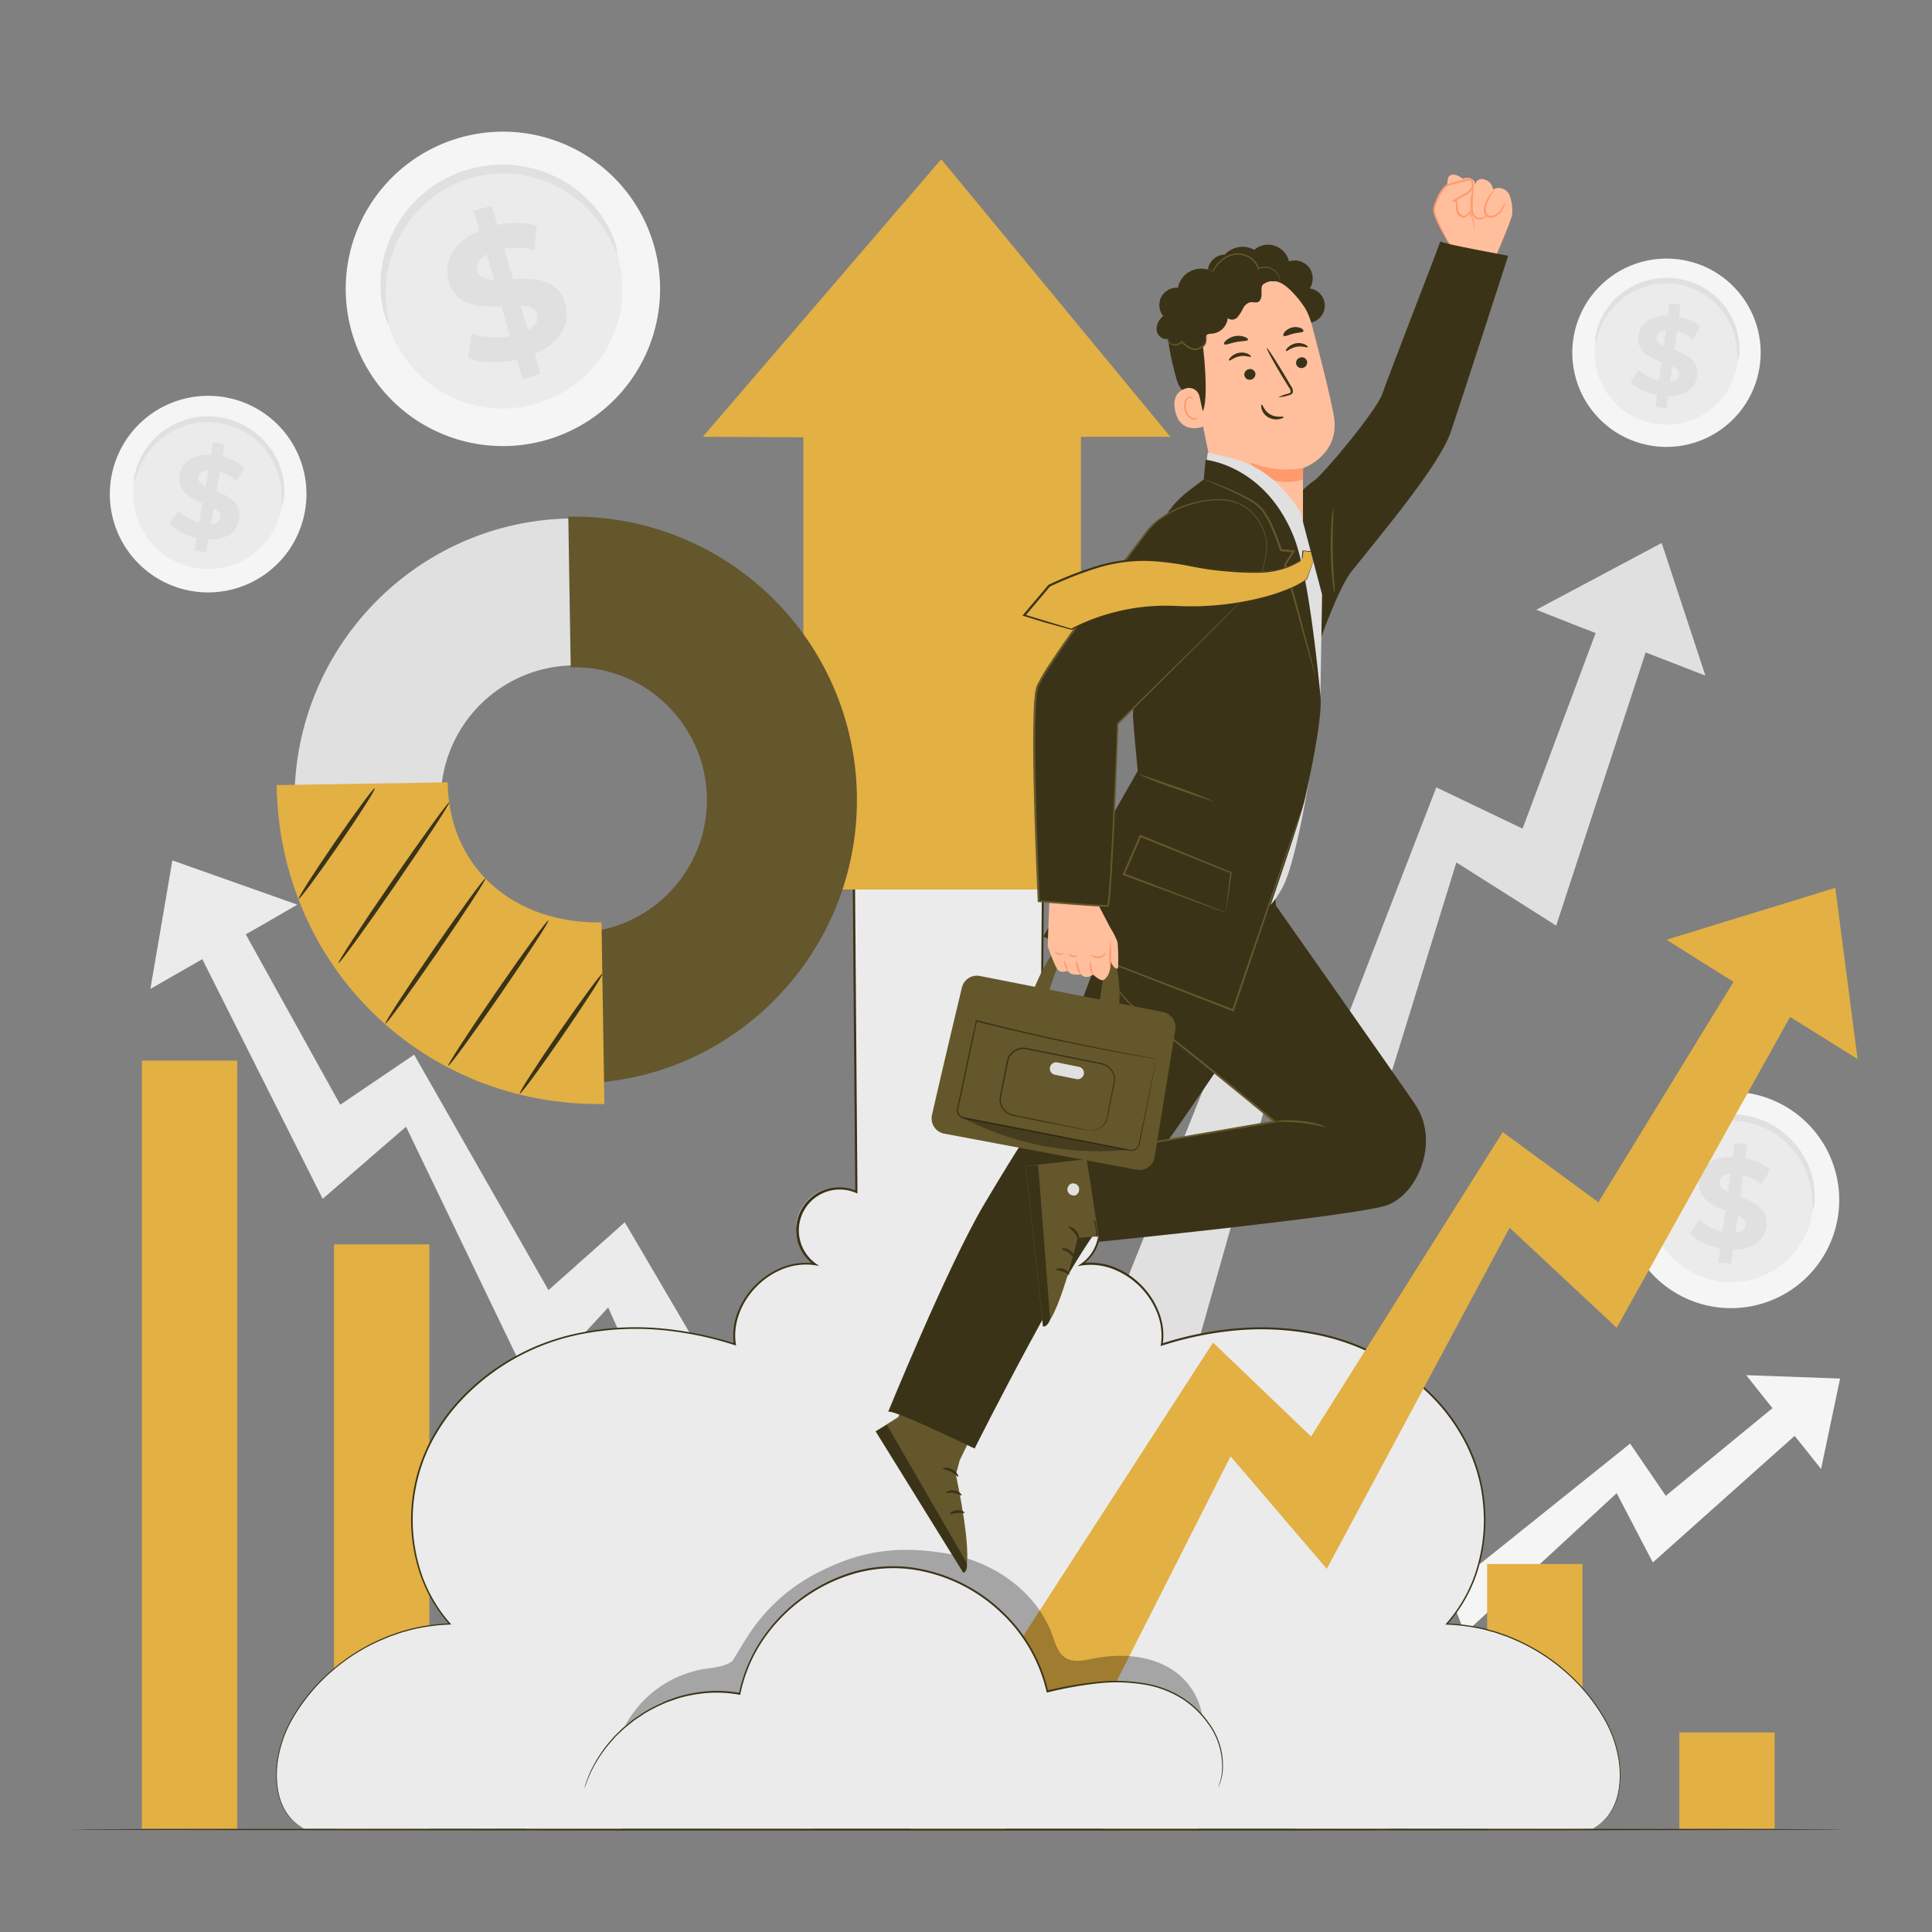 <svg xmlns="http://www.w3.org/2000/svg" viewBox="0 0 500 500">
    <rect x="0" y="0" width="500" height="500" fill="#808080" stroke="none"/>
    <g id="freepik--background-complete--inject-220">
        <polygon points="44.61 222.67 76.94 234.12 68.79 238.85 46.19 251.76 38.92 255.93 44.61 222.67"
                 style="fill:#ebebeb"></polygon>
        <polygon
                points="185.39 400.15 205.53 391.02 161.69 316.32 141.94 333.89 107.18 272.95 88.06 285.9 56.95 229.81 45.53 234.64 83.51 310.26 105.08 291.59 137.82 359.6 157.39 338.38 185.39 400.15"
                style="fill:#ebebeb"></polygon>
        <path d="M475.69,314.62a28,28,0,1,1-23.52-31.76A28,28,0,0,1,475.69,314.62Z" style="fill:#f5f5f5"></path>
        <path d="M469.1,313.63a21.32,21.32,0,1,1-17.92-24.2A21.29,21.29,0,0,1,469.1,313.63Z"
              style="fill:#ebebeb"></path>
        <path d="M469.2,313a12.68,12.68,0,0,1-.18-2.62,22.9,22.9,0,0,0-1.46-6.83,21.72,21.72,0,0,0-2.22-4.25,21.14,21.14,0,0,0-3.62-4.1,18.62,18.62,0,0,0-2.37-1.79,19.47,19.47,0,0,0-2.7-1.49,20.55,20.55,0,0,0-3-1.1,22.65,22.65,0,0,0-3.22-.64,21.45,21.45,0,0,0-3.29-.13,21.94,21.94,0,0,0-3.18.37,19.11,19.11,0,0,0-3,.82,19.58,19.58,0,0,0-2.72,1.18,21.43,21.43,0,0,0-4.48,3.15,22.29,22.29,0,0,0-3.15,3.61,23,23,0,0,0-3,6.3,12.57,12.57,0,0,1-.78,2.51,6.4,6.4,0,0,1,.16-2.66,19.83,19.83,0,0,1,2.67-6.78,21.82,21.82,0,0,1,3.18-4,21.36,21.36,0,0,1,4.7-3.49,20.59,20.59,0,0,1,2.89-1.33,21.89,21.89,0,0,1,3.2-.92,21.31,21.31,0,0,1,3.42-.42,22,22,0,0,1,7,.83,22.49,22.49,0,0,1,3.22,1.21,21.51,21.51,0,0,1,2.9,1.64,21.27,21.27,0,0,1,2.5,2,21.45,21.45,0,0,1,5.93,9.08,20,20,0,0,1,1,7.22A6.41,6.41,0,0,1,469.2,313Z"
              style="fill:#e0e0e0"></path>
        <path d="M448.51,323.4l-.49,3.68-3.29-.45.49-3.58a15.74,15.74,0,0,1-7.83-3.74l2.35-3.76a13.36,13.36,0,0,0,6.06,3.19l.74-5.48c-3.53-1.38-7.43-3.15-6.8-7.85.47-3.48,3.41-6.13,8.68-6l.49-3.65,3.29.45-.48,3.58a14.93,14.93,0,0,1,6.39,2.91l-2.19,3.82a13.54,13.54,0,0,0-4.79-2.39l-.76,5.58c3.53,1.35,7.38,3.11,6.75,7.74C456.66,320.85,453.76,323.47,448.51,323.4Zm-1.31-15,.63-4.67c-1.8.16-2.62,1-2.76,2.1S445.81,307.77,447.2,308.43Zm4.58,8.68c.15-1.15-.72-1.9-2.06-2.59l-.62,4.54C450.79,318.92,451.63,318.16,451.78,317.11Z"
              style="fill:#e0e0e0"></path>
        <path d="M455.39,94.86A24.37,24.37,0,1,1,434.9,67.19,24.34,24.34,0,0,1,455.39,94.86Z"
              style="fill:#f5f5f5"></path>
        <path d="M449.66,94A18.58,18.58,0,1,1,434,72.92,18.55,18.55,0,0,1,449.66,94Z" style="fill:#ebebeb"></path>
        <path d="M449.74,93.42a11.26,11.26,0,0,1-.16-2.28,19.61,19.61,0,0,0-1.27-6,18.8,18.8,0,0,0-1.93-3.7,19,19,0,0,0-3.16-3.58,16.3,16.3,0,0,0-2.06-1.55,16.65,16.65,0,0,0-2.35-1.3,18.41,18.41,0,0,0-2.61-1,20,20,0,0,0-2.81-.56,21.38,21.38,0,0,0-2.87-.11,17.79,17.79,0,0,0-2.76.33,15.8,15.8,0,0,0-2.6.71,16.66,16.66,0,0,0-2.36,1,18.32,18.32,0,0,0-3.9,2.74,19,19,0,0,0-2.74,3.15,19.47,19.47,0,0,0-2.63,5.49,11.24,11.24,0,0,1-.68,2.18,5.6,5.6,0,0,1,.14-2.32,17.43,17.43,0,0,1,2.32-5.9,18.88,18.88,0,0,1,2.77-3.45,18.51,18.51,0,0,1,4.1-3,17,17,0,0,1,2.52-1.16,17.83,17.83,0,0,1,2.78-.8,19.42,19.42,0,0,1,3-.37,21.39,21.39,0,0,1,3.09.11,20.08,20.08,0,0,1,3,.62,19,19,0,0,1,2.82,1,17.55,17.55,0,0,1,2.51,1.43,17.8,17.8,0,0,1,2.19,1.71,19,19,0,0,1,3.27,3.91,18.75,18.75,0,0,1,1.89,4,17.4,17.4,0,0,1,.88,6.28A5.59,5.59,0,0,1,449.74,93.42Z"
              style="fill:#e0e0e0"></path>
        <path d="M431.72,102.5l-.43,3.21-2.86-.39.42-3.12A13.7,13.7,0,0,1,422,99l2.05-3.28a11.69,11.69,0,0,0,5.28,2.78l.64-4.78c-3.07-1.2-6.47-2.74-5.92-6.83.41-3,3-5.34,7.56-5.24l.43-3.18,2.86.39-.42,3.12a12.93,12.93,0,0,1,5.57,2.53l-1.9,3.33A11.89,11.89,0,0,0,434,85.7l-.66,4.87c3.08,1.17,6.42,2.71,5.88,6.74C438.81,100.29,436.29,102.57,431.72,102.5Zm-1.15-13,.55-4.07c-1.56.14-2.27.89-2.4,1.83S429.37,88.9,430.57,89.47Zm4,7.56c.14-1-.62-1.66-1.79-2.25l-.54,4C433.71,98.61,434.44,98,434.56,97Z"
              style="fill:#e0e0e0"></path>
        <path d="M169.38,64a40.68,40.68,0,1,1-49.9-28.49A40.63,40.63,0,0,1,169.38,64Z" style="fill:#f5f5f5"></path>
        <path d="M160,66.51A31,31,0,1,1,122,44.8,31,31,0,0,1,160,66.51Z" style="fill:#ebebeb"></path>
        <path d="M159.78,65.57c-.18.06-.66-1.22-1.77-3.38A32.91,32.91,0,0,0,152.07,54a30.82,30.82,0,0,0-12.67-7.7,28.13,28.13,0,0,0-4.19-1,28.57,28.57,0,0,0-4.47-.4,30.44,30.44,0,0,0-4.64.29,32.31,32.31,0,0,0-4.67,1A33.17,33.17,0,0,0,117,48a30.53,30.53,0,0,0-4,2.35,29.39,29.39,0,0,0-3.48,2.83,29.79,29.79,0,0,0-2.92,3.17,31,31,0,0,0-4.12,6.82,31.36,31.36,0,0,0-2.07,6.65,32.88,32.88,0,0,0-.32,10.15c.29,2.41.61,3.74.43,3.79s-.75-1.2-1.34-3.63a28.56,28.56,0,0,1-.43-10.58,31.17,31.17,0,0,1,1.91-7.14,31.56,31.56,0,0,1,4.22-7.4,29.15,29.15,0,0,1,3.07-3.46,29.51,29.51,0,0,1,3.71-3.09,30.85,30.85,0,0,1,4.31-2.57,31.55,31.55,0,0,1,9.84-3,31.38,31.38,0,0,1,5-.28,29.26,29.26,0,0,1,4.81.49,30.6,30.6,0,0,1,4.48,1.14A31.41,31.41,0,0,1,147.71,48a31,31,0,0,1,5.58,4.85,28.81,28.81,0,0,1,5.57,9C159.73,64.16,159.91,65.53,159.78,65.57Z"
              style="fill:#e0e0e0"></path>
        <path d="M138.36,91.57l1.49,5.19-4.63,1.33-1.45-5c-4.67,1-9.48.87-12.61-.39l.93-6.39A19.5,19.5,0,0,0,132,87l-2.22-7.74c-5.5.23-11.74.16-13.65-6.46-1.41-4.92.95-10.16,8-13.1l-1.48-5.14,4.63-1.33,1.45,5a21.81,21.81,0,0,1,10.22.12l-.67,6.37a19.82,19.82,0,0,0-7.79-.38l2.27,7.88c5.49-.27,11.63-.18,13.51,6.35C147.71,83.41,145.38,88.6,138.36,91.57ZM127.84,72.42,126,65.84c-2.3,1.26-2.88,2.88-2.44,4.41S125.62,72.35,127.84,72.42ZM139,81.29c-.46-1.62-2.06-2.11-4.25-2.24l1.83,6.4C138.78,84.27,139.45,82.78,139,81.29Z"
              style="fill:#e0e0e0"></path>
        <path d="M78.87,132.56A25.44,25.44,0,1,1,58.6,102.88,25.41,25.41,0,0,1,78.87,132.56Z"
              style="fill:#f5f5f5"></path>
        <path d="M72.93,131.43a19.39,19.39,0,1,1-15.45-22.62A19.37,19.37,0,0,1,72.93,131.43Z"
              style="fill:#ebebeb"></path>
        <path d="M73,130.83a11.07,11.07,0,0,1-.07-2.38,20.48,20.48,0,0,0-1.1-6.26,19.12,19.12,0,0,0-5-7.79,16.72,16.72,0,0,0-2.09-1.71,17.94,17.94,0,0,0-2.4-1.44,18.76,18.76,0,0,0-2.69-1.11,21.29,21.29,0,0,0-2.91-.7,21.62,21.62,0,0,0-3-.23,19.65,19.65,0,0,0-2.89.23,18.54,18.54,0,0,0-2.74.64,18.29,18.29,0,0,0-2.5,1,19.33,19.33,0,0,0-7.17,5.88,20.32,20.32,0,0,0-2.95,5.62,12.16,12.16,0,0,1-.8,2.25A5.5,5.5,0,0,1,35,122.4a18,18,0,0,1,2.65-6.06,19.53,19.53,0,0,1,3-3.5,19.84,19.84,0,0,1,4.39-3,18.18,18.18,0,0,1,2.68-1.11,18.72,18.72,0,0,1,2.93-.72,19,19,0,0,1,3.13-.27A22,22,0,0,1,57,108a21.47,21.47,0,0,1,3.14.76A20,20,0,0,1,63,110a19.46,19.46,0,0,1,2.57,1.59,20.18,20.18,0,0,1,2.21,1.87,19.41,19.41,0,0,1,5.07,8.47,17.87,17.87,0,0,1,.66,6.59A5.87,5.87,0,0,1,73,130.83Z"
              style="fill:#e0e0e0"></path>
        <path d="M53.88,139.59l-.58,3.33-3-.52.56-3.24a14.21,14.21,0,0,1-7-3.67l2.27-3.33a12.23,12.23,0,0,0,5.39,3.11l.87-5c-3.16-1.38-6.65-3.12-5.91-7.37.55-3.15,3.31-5.45,8.1-5.17l.57-3.29,3,.51-.56,3.24a13.63,13.63,0,0,1,5.71,2.87l-2.12,3.39a12.5,12.5,0,0,0-4.28-2.34l-.88,5c3.16,1.35,6.6,3.08,5.86,7.27C61.37,137.56,58.64,139.84,53.88,139.59Zm-.68-13.65.74-4.22c-1.64.09-2.41.84-2.59,1.82S52,125.3,53.2,125.94ZM57.06,134c.18-1-.58-1.75-1.78-2.42l-.72,4.1C56.11,135.6,56.89,134.94,57.06,134Z"
              style="fill:#e0e0e0"></path>
        <polygon points="476.21 356.77 451.92 355.89 456.07 361.13 467.59 375.52 471.29 380.17 476.21 356.77"
                 style="fill:#f5f5f5"></polygon>
        <polygon
                points="337.18 437.03 326.29 425.77 374.65 387.97 383.09 404.69 421.87 373.6 431.1 387.11 466.22 358.26 472.49 364.42 427.75 404.36 418.4 386.43 379.09 422.71 371.73 403.63 337.18 437.03"
                style="fill:#f5f5f5"></polygon>
        <polygon points="430.04 140.52 397.59 157.8 406.99 161.52 432.99 171.6 441.36 174.86 430.04 140.52"
                 style="fill:#e0e0e0"></polygon>
        <polygon
                points="309.07 351.02 286.27 344.56 320.85 258.41 344.58 273.88 371.72 203.77 394.04 214.45 418.09 150.06 430.97 153.35 402.74 239.55 376.91 223.19 353.03 300.48 328.91 281.1 309.07 351.02"
                style="fill:#e0e0e0"></polygon>
    </g>
    <g id="freepik--Floor--inject-220">
        <path d="M477.42,473.48c0,.15-102.79.27-229.57.27s-229.6-.12-229.6-.27,102.77-.26,229.6-.26S477.42,473.34,477.42,473.48Z"
              style="fill:#3b3317"></path>
    </g>
    <g id="freepik--chart-2--inject-220">
        <rect x="285.4" y="432.87" width="24.67" height="40.37" transform="translate(595.47 906.12) rotate(180)"
              style="fill:#E2B043"></rect>
        <rect x="384.88" y="404.75" width="24.67" height="68.49" transform="translate(794.42 878) rotate(180)"
              style="fill:#E2B043"></rect>
        <rect x="434.61" y="448.36" width="24.67" height="24.88" transform="translate(893.89 921.6) rotate(180)"
              style="fill:#E2B043"></rect>
        <rect x="335.14" y="413.69" width="24.67" height="59.55" transform="translate(694.94 886.93) rotate(180)"
              style="fill:#E2B043"></rect>
        <rect x="235.67" y="399.04" width="24.67" height="74.2" transform="translate(496 872.29) rotate(180)"
              style="fill:#E2B043"></rect>
        <rect x="185.93" y="377.8" width="24.67" height="95.45" transform="translate(396.53 851.04) rotate(180)"
              style="fill:#E2B043"></rect>
        <rect x="136.19" y="354.13" width="24.67" height="119.11" transform="translate(297.06 827.38) rotate(180)"
              style="fill:#E2B043"></rect>
        <rect x="86.46" y="322.04" width="24.67" height="151.2" transform="translate(197.58 795.28) rotate(180)"
              style="fill:#E2B043"></rect>
        <rect x="36.72" y="274.49" width="24.67" height="198.76" transform="translate(98.11 747.73) rotate(180)"
              style="fill:#E2B043"></rect>
    </g>
    <g id="freepik--Arrows--inject-220">
        <path d="M416.15,446.49a49.17,49.17,0,0,0-41.71-26.2c10.45-11.57,12.51-29.47,6.48-43.85s-19.3-25.11-34.2-29.73-31.19-3.54-46,1.24c1.73-11.24-9.52-22.47-20.76-20.72a10.82,10.82,0,0,0-10.63-18.76L270,226H221l.66,82.43A10.82,10.82,0,0,0,211,327.23c-11.24-1.75-22.49,9.48-20.77,20.72-14.84-4.78-31.14-5.87-46-1.24S116,362.05,110,376.44s-4,32.28,6.49,43.85a49.19,49.19,0,0,0-41.72,26.2c-4.56,8.92-5,22.09,3.88,26.75H412.27C421.14,468.58,420.72,455.41,416.15,446.49Z"
              style="fill:#ebebeb"></path>
        <path d="M78.62,473.24l-1.19-.71a12.64,12.64,0,0,1-3-2.82,15.2,15.2,0,0,1-2.59-6.15,24.38,24.38,0,0,1,.11-9.19,31,31,0,0,1,4.26-10.78,47.17,47.17,0,0,1,8.91-10.7,49.78,49.78,0,0,1,13.54-8.73l2-.85,2.08-.73a22,22,0,0,1,2.14-.65c.73-.2,1.45-.43,2.2-.59a51.18,51.18,0,0,1,9.33-1.21l-.12.26a38.41,38.41,0,0,1-7.27-12.15,44.06,44.06,0,0,1,4.2-38.53,46,46,0,0,1,5.26-7,58.12,58.12,0,0,1,31.9-17.84,72.72,72.72,0,0,1,19.73-1.16,88.88,88.88,0,0,1,20.12,4l-.3.26a16.5,16.5,0,0,1,.86-8.06,20.66,20.66,0,0,1,11.53-11.88A16.65,16.65,0,0,1,211,327l-.18.44a11.07,11.07,0,0,1,10.87-19.19l-.35.23c-.22-26.25-.44-53.93-.67-82.43v-.26h49.52V226c-.23,28.43-.46,56-.67,82.43l-.35-.23a11.07,11.07,0,0,1,10.87,19.19l-.18-.44a16.54,16.54,0,0,1,8.54,1A20.62,20.62,0,0,1,300,339.78a16.45,16.45,0,0,1,.9,8.21l-.3-.26a88.88,88.88,0,0,1,20.12-4,72.9,72.9,0,0,1,19.7,1.15,58.25,58.25,0,0,1,31.89,17.79,47.26,47.26,0,0,1,5.27,7,44.24,44.24,0,0,1,3.84,7.58,43.18,43.18,0,0,1,2.27,7.95,46.33,46.33,0,0,1,.75,8,44,44,0,0,1-2.6,15,38.36,38.36,0,0,1-7.3,12.2l-.11-.26a51.29,51.29,0,0,1,9.34,1.21c.74.17,1.47.4,2.2.59a21.26,21.26,0,0,1,2.14.66l2.09.73,2,.85a49.76,49.76,0,0,1,13.56,8.74,47.63,47.63,0,0,1,8.9,10.71,31.21,31.21,0,0,1,4.25,10.78,24.49,24.49,0,0,1,.09,9.18,15.29,15.29,0,0,1-2.59,6.14,12.34,12.34,0,0,1-3,2.81c-.78.48-1.19.71-1.19.71l1.17-.75a12.65,12.65,0,0,0,2.91-2.82,15.26,15.26,0,0,0,2.53-6.12,24.46,24.46,0,0,0-.13-9.12,31,31,0,0,0-4.26-10.71,47.21,47.21,0,0,0-8.89-10.62,49.56,49.56,0,0,0-13.5-8.67l-2-.84-2.08-.72a21.9,21.9,0,0,0-2.13-.66c-.73-.19-1.45-.41-2.19-.58a51.52,51.52,0,0,0-9.28-1.19h-.33l.22-.25a38.14,38.14,0,0,0,7.21-12.1,43.65,43.65,0,0,0,2.56-14.91,47.47,47.47,0,0,0-.75-7.92,42.5,42.5,0,0,0-2.27-7.88,44.28,44.28,0,0,0-3.81-7.52A47.71,47.71,0,0,0,372,363a57.8,57.8,0,0,0-31.67-17.63,72.5,72.5,0,0,0-19.59-1.13,88.43,88.43,0,0,0-20,4l-.36.11.05-.37a16,16,0,0,0-.88-8,20.14,20.14,0,0,0-11.32-11.48,16.07,16.07,0,0,0-8.3-1l-1.05.17.88-.61a10.58,10.58,0,0,0-10.39-18.33l-.35.16v-.39c.21-26.41.42-54,.65-82.43l.26.26H221l.26-.26c.22,28.5.44,56.17.65,82.43v.39l-.36-.16A10.58,10.58,0,0,0,211.12,327l.88.61-1.06-.17a16.11,16.11,0,0,0-8.39,1,20,20,0,0,0-6.92,4.69c-3.87,4-6,9.54-5.19,14.73l.06.37-.36-.11a88,88,0,0,0-20-4,73,73,0,0,0-19.6,1.13A57.79,57.79,0,0,0,118.83,363a47.26,47.26,0,0,0-5.23,6.92,42.8,42.8,0,0,0-3.8,7.52,43.78,43.78,0,0,0-.42,30.68,38.29,38.29,0,0,0,7.2,12.06l.22.25h-.34a51.41,51.41,0,0,0-9.26,1.19c-.74.16-1.46.39-2.19.58s-1.43.39-2.13.65l-2.07.72-2,.84a49.51,49.51,0,0,0-13.5,8.65,47.81,47.81,0,0,0-8.9,10.62,31.24,31.24,0,0,0-4.27,10.71,24.54,24.54,0,0,0-.14,9.13,15.17,15.17,0,0,0,2.53,6.13,12.33,12.33,0,0,0,2.92,2.83Z"
              style="fill:#3b3317"></path>
        <polygon
                points="181.88 113.04 243.59 41.21 302.89 113.04 279.75 113.04 279.75 230.2 207.91 230.2 207.91 113.17 181.88 113.04"
                style="fill:#E2B043"></polygon>
        <polygon points="474.98 229.77 431.29 243.2 441.9 249.89 471.29 268.18 480.74 274.09 474.98 229.77"
                 style="fill:#E2B043"></polygon>
        <polygon
                points="277.82 457.14 251.49 443.98 313.94 347.46 339.3 371.77 388.9 292.97 413.66 311.14 458.15 238.57 473.11 245.56 418.4 343.62 390.69 317.75 343.37 406.02 318.47 376.89 277.82 457.14"
                style="fill:#E2B043"></polygon>
        <g style="opacity:0.3">
            <path d="M303.59,432.26c-6-4-13.74-4.4-20.79-3-2.33.46-4.91,1.06-6.95-.15s-2.72-3.75-3.52-6c-4.12-11.32-15.42-19.08-27.31-21.06s-21.43-1-32.2,4.37a46.42,46.42,0,0,0-18.72,16.13c-1.61,2.41-4.54,7.32-4.54,7.32-2.15,1.58-5,1.69-7.64,2.12a28.6,28.6,0,0,0-22.73,21.4L310.25,451C313.09,444.36,309.58,436.23,303.59,432.26Z"></path>
        </g>
        <path d="M150.92,463.28c4.72-16.73,23.33-28.21,40.4-24.91,3.59-18.2,21-32.65,39.59-32.8s36.23,14,40.11,32.17c10.25-2.36,21.27-4.11,31.06-.26s17.28,15.33,13.23,25"
              style="fill:#ebebeb"></path>
        <path d="M315.31,462.52s0-.1.08-.29.15-.47.26-.83A6.64,6.64,0,0,0,316,460a10.08,10.08,0,0,0,.27-1.93,18.51,18.51,0,0,0-3.64-12,24.46,24.46,0,0,0-6.48-6.27,26.21,26.21,0,0,0-9.86-3.8,44.85,44.85,0,0,0-12.05-.36A99.66,99.66,0,0,0,271.07,438l-.23,0,0-.23a40.44,40.44,0,0,0-11.55-20.19,42.15,42.15,0,0,0-22.86-11.36,36.64,36.64,0,0,0-16.24,1.31,43.17,43.17,0,0,0-23.58,18.25,38.79,38.79,0,0,0-5,12.61l0,.21-.22,0a32.89,32.89,0,0,0-11.05-.14,36,36,0,0,0-5,1.13l-2.33.81c-.78.25-1.48.64-2.21.94a42.58,42.58,0,0,0-4,2.11l-1.79,1.2-.88.59-.8.64-1.56,1.25c-.5.41-.94.88-1.4,1.3s-.9.84-1.3,1.28l-1.14,1.3a34.76,34.76,0,0,0-5.54,8.82c-.48,1.11-.73,2-1,2.58s-.33.89-.33.89.32-1.25,1.17-3.52a34.33,34.33,0,0,1,5.46-8.93l1.15-1.33c.4-.44.86-.85,1.3-1.29s.89-.9,1.4-1.32l1.56-1.27c.27-.22.53-.44.81-.65l.87-.6,1.81-1.22a41.91,41.91,0,0,1,4.06-2.15c.73-.31,1.44-.71,2.22-1l2.36-.83a36.08,36.08,0,0,1,5.07-1.16,33,33,0,0,1,11.2.1l-.26.18a39,39,0,0,1,5.06-12.78,43.08,43.08,0,0,1,9.89-11.08A43.6,43.6,0,0,1,220,407.05a37.07,37.07,0,0,1,16.47-1.32,42.52,42.52,0,0,1,23.13,11.5,40.94,40.94,0,0,1,11.66,20.47l-.29-.18a100.2,100.2,0,0,1,13.25-2.27,44.79,44.79,0,0,1,12.16.41,26.34,26.34,0,0,1,10,3.9,24.68,24.68,0,0,1,6.52,6.39,18.48,18.48,0,0,1,3.56,12.15,10.92,10.92,0,0,1-.31,1.95,7.21,7.21,0,0,1-.39,1.37c-.13.35-.23.62-.3.83A1.23,1.23,0,0,1,315.31,462.52Z"
              style="fill:#3b3317"></path>
    </g>
    <g id="freepik--chart-1--inject-220">
        <path d="M221.26,205.86c.64,40.17-31.37,73.37-71.35,74s-73-31.51-73.67-71.68,31.36-73.37,71.34-74S220.62,165.7,221.26,205.86Zm-107.18,1.73a34.67,34.67,0,1,0,34.11-35.39A34.78,34.78,0,0,0,114.08,207.59Z"
              style="fill:#e0e0e0"></path>
        <path d="M221.26,205.86c.64,40.17-31.37,73.37-71.35,74l-.61-38a34.83,34.83,0,0,0-1.11-69.66l-.61-38C187.56,133.54,220.61,165.7,221.26,205.86Z"
              style="fill:#64572c"></path>
        <path d="M149.42,280.38l-.62-39h.5a34.35,34.35,0,0,0,23.21-59,33.91,33.91,0,0,0-24.31-9.68h-.5l-.63-39h.5a73.26,73.26,0,0,1,74.19,72.16c.64,40.45-31.58,73.88-71.84,74.53Zm.39-38,.59,37c39.48-.91,71-33.78,70.36-73.5a72.27,72.27,0,0,0-72.67-71.19l.59,37a35.34,35.34,0,0,1,1.13,70.65Z"
              style="fill:#64572c"></path>
        <path d="M156.42,285.72c-46.77.76-84.09-35.54-84.84-82.54l44.27-.71c.36,22.47,17.46,36.61,39.82,36.25Z"
              style="fill:#E2B043"></path>
        <path d="M97,204c.28.19-3.9,6.76-9.34,14.65s-10.09,14.15-10.37,14,3.91-6.76,9.35-14.66S96.73,203.76,97,204Z"
              style="fill:#3b3317"></path>
        <path d="M116.26,207.65c.28.2-5.91,9.67-13.82,21.16s-14.57,20.64-14.85,20.45,5.91-9.66,13.83-21.15S116,207.46,116.26,207.65Z"
              style="fill:#3b3317"></path>
        <path d="M125.62,227.34c.29.19-5.29,8.77-12.44,19.15S100,265.13,99.72,264.94s5.29-8.77,12.44-19.15S125.34,227.14,125.62,227.34Z"
              style="fill:#3b3317"></path>
        <path d="M141.92,238.23c.28.19-5.29,8.76-12.44,19.15S116.3,276,116,275.83s5.29-8.77,12.45-19.16S141.64,238,141.92,238.23Z"
              style="fill:#3b3317"></path>
        <path d="M155.88,252c.29.2-4.27,7.29-10.16,15.85S134.81,283.23,134.53,283s4.27-7.29,10.17-15.85S155.6,251.85,155.88,252Z"
              style="fill:#3b3317"></path>
    </g>
    <g id="freepik--Character--inject-220">
        <path d="M386.76,67.16s4.37-10.06,4.58-11.64-.22-5.07-1.35-6a3.07,3.07,0,0,0-3.6-.49,3,3,0,0,0-2.4-2.61A1.63,1.63,0,0,0,381.82,48a1.92,1.92,0,0,0-1.52-1.94,2.88,2.88,0,0,0-1.7.25s-2.13-1.9-3.56-.72.22,19.51.22,19.51Z"
              style="fill:#ffbf9d"></path>
        <path d="M375,63s-3.9-6.71-3.88-8.54,2.21-6,3.43-6.5,6-1.61,6-1.61,2,1.85-.95,3.68L376.26,52s5.36,1.79,5.19,7.27"
              style="fill:#ffbf9d"></path>
        <path d="M381.45,59.22a13.57,13.57,0,0,0-.5-2.54,7.32,7.32,0,0,0-1.57-2.46,8.85,8.85,0,0,0-3.19-2.06l-.45-.17.41-.23,3.4-2a3.09,3.09,0,0,0,1.31-1.44,1.75,1.75,0,0,0-.48-1.79l.23.06-2.57.61-2,.53c-.33.1-.66.19-1,.3a3.86,3.86,0,0,0-.45.17,2.3,2.3,0,0,0-.35.25,11.18,11.18,0,0,0-2,3.13,11.07,11.07,0,0,0-.65,1.63,3.67,3.67,0,0,0-.21,1.57,14.73,14.73,0,0,0,1,2.81c.76,1.69,1.46,3,1.93,3.95A12.14,12.14,0,0,1,375,63a8.54,8.54,0,0,1-.88-1.35c-.52-.9-1.27-2.21-2.08-3.9a14.06,14.06,0,0,1-1.09-2.89,3.94,3.94,0,0,1,.19-1.77,14.93,14.93,0,0,1,.65-1.71,11.43,11.43,0,0,1,2.14-3.3,2.32,2.32,0,0,1,.47-.33,4.73,4.73,0,0,1,.5-.2c.33-.11.67-.21,1-.3q1-.28,2-.54l2.59-.61.14,0,.09.09a2.26,2.26,0,0,1,.61,2.34,3.61,3.61,0,0,1-1.53,1.69l-3.45,1.92,0-.4a9,9,0,0,1,3.3,2.23,7.1,7.1,0,0,1,1.56,2.63,6.13,6.13,0,0,1,.24,1.1,3.7,3.7,0,0,1,.06.83A2.66,2.66,0,0,1,381.45,59.22Z"
              style="fill:#ff9a6c"></path>
        <path d="M381.42,48.13a17.34,17.34,0,0,0-.57,6A3,3,0,0,0,381.5,56a2,2,0,0,0,1.8.52,3.25,3.25,0,0,0,1.67-1"
              style="fill:#ffbf9d"></path>
        <path d="M385,55.6s-.32.69-1.43,1.09a2.27,2.27,0,0,1-2-.3,3,3,0,0,1-.94-2.28,11.91,11.91,0,0,1,.84-6,34.49,34.49,0,0,0-.32,5.94,2.66,2.66,0,0,0,.72,1.94,2,2,0,0,0,1.62.33A7.23,7.23,0,0,0,385,55.6Z"
              style="fill:#ff9a6c"></path>
        <path d="M377.13,51.75a4.06,4.06,0,0,0-.16,2.19,2.25,2.25,0,0,0,1.53,2.13c.76.18,1.74-.83,2.19-1.89"
              style="fill:#ffbf9d"></path>
        <path d="M380.69,54.18c.05,0,0,.5-.47,1.13a2.81,2.81,0,0,1-1,.92,1.24,1.24,0,0,1-.91,0,1.94,1.94,0,0,1-.79-.5,2.7,2.7,0,0,1-.72-1.54,12.57,12.57,0,0,1,0-1.32c0-.79.37-1.19.41-1.16s-.09.47,0,1.16l.14,1.25a2.47,2.47,0,0,0,.62,1.25,1.67,1.67,0,0,0,.58.38.75.75,0,0,0,.57,0,2.68,2.68,0,0,0,.93-.7C380.41,54.56,380.61,54.15,380.69,54.18Z"
              style="fill:#ff9a6c"></path>
        <path d="M386.75,49.12a10.19,10.19,0,0,0-2.33,4.2,2.34,2.34,0,0,0,.33,2.38,2.11,2.11,0,0,0,2.47-.09,4.93,4.93,0,0,0,2.22-3.24"
              style="fill:#ffbf9d"></path>
        <path d="M389.44,52.37a3.11,3.11,0,0,1-.64,2,4.76,4.76,0,0,1-1.69,1.6,3,3,0,0,1-1.38.37,1.67,1.67,0,0,1-1.42-.74,2.3,2.3,0,0,1-.29-1.53,5.75,5.75,0,0,1,.33-1.33,9.32,9.32,0,0,1,1-2,4.51,4.51,0,0,1,1.39-1.55c.06.06-.47.65-1.08,1.74a10.63,10.63,0,0,0-.86,2,5.11,5.11,0,0,0-.28,1.23,1.94,1.94,0,0,0,.21,1.2c.45.71,1.48.57,2.15.22a4.69,4.69,0,0,0,1.6-1.38A11.89,11.89,0,0,0,389.44,52.37Z"
              style="fill:#ff9a6c"></path>
        <path d="M332.47,131.59s5.42-5.85,7.56-7.16,16.24-18.12,17.73-22.54,15.32-39.93,15-39.45,17.56,3.75,17.56,3.75-13.25,41-14.87,45.64c-2.92,8.49-17.39,25.68-25.63,36-3.52,4.39-8.38,18.45-8.38,18.45Z"
              style="fill:#3b3317"></path>
        <path d="M345.39,153.64a17.61,17.61,0,0,1-.51-3.21c-.23-2-.44-4.76-.49-7.82s.06-5.84.22-7.84a19,19,0,0,1,.4-3.23,22.87,22.87,0,0,1,0,3.25c-.07,2-.12,4.76-.07,7.81s.2,5.8.34,7.8A22.28,22.28,0,0,1,345.39,153.64Z"
              style="fill:#64572c"></path>
        <path d="M256,362.36l-7.62,15.53-1,3.8s5.09,23.07,1.91,25.35l-22.68-36.61,5.84-3.68,7.27-15.52Z"
              style="fill:#64572c"></path>
        <path d="M226.67,370.43l2.87-1.65,20.67,35.72s.34,2.05-.86,2.54Z" style="fill:#3b3317"></path>
        <path d="M248,382.17c-.18.1-.81-.74-1.9-1.29s-2.09-.56-2.12-.77,1.11-.55,2.41.13S248.16,382.11,248,382.17Z"
              style="fill:#3b3317"></path>
        <path d="M248.86,387c-.14.14-.91-.45-2-.62s-2,.14-2.06,0,.79-.9,2.14-.67S249,386.84,248.86,387Z"
              style="fill:#3b3317"></path>
        <path d="M245.86,391.84c-.14-.14.56-.92,1.77-1s2.09.49,2,.65-.91,0-1.9.07S246,392,245.86,391.84Z"
              style="fill:#3b3317"></path>
        <path d="M333.72,248.11c-.74,1.76-39,60.33-46.85,66.84s-34.64,59.93-34.64,59.93-21.89-10.61-22.38-9.46,15.35-37.71,24.8-53.67,13.86-22.13,13.86-22.13l18.8-50.13s.39-16.51,2.8-22.93,9.49-12,9.49-12Z"
              style="fill:#3b3317"></path>
        <path d="M299.26,318.89l-20.35,1.46s-5.22,22.29-9,22.95l-4.48-41.5,31.6-3.64Z" style="fill:#64572c"></path>
        <path d="M279.24,307.33a1.61,1.61,0,0,0-2-1,1.65,1.65,0,0,0-.92,2,1.7,1.7,0,0,0,2.08,1,1.73,1.73,0,0,0,.73-2.22"
              style="fill:#e0e0e0"></path>
        <path d="M265.48,301.8l3.2-.23,3.09,39.87s-.56,1.93-1.81,1.86Z" style="fill:#3b3317"></path>
        <path d="M279.19,321c-.2,0-.39-1-1.12-1.92s-1.59-1.37-1.53-1.57,1.2,0,2.06,1.13S279.37,321,279.19,321Z"
              style="fill:#3b3317"></path>
        <path d="M278,325.54c-.18.06-.6-.78-1.49-1.38s-1.77-.7-1.78-.9,1.06-.45,2.15.31S278.13,325.51,278,325.54Z"
              style="fill:#3b3317"></path>
        <path d="M273.28,328.55c-.06-.18.87-.57,2-.16s1.62,1.3,1.47,1.41-.77-.42-1.69-.74S273.32,328.75,273.28,328.55Z"
              style="fill:#3b3317"></path>
        <path d="M283.78,320.12c-.18-.06,0-1-.21-2.16s-.64-2-.49-2.12.94.66,1.15,2S284,320.2,283.78,320.12Z"
              style="fill:#3b3317"></path>
        <path d="M281.44,232.75s-.05,19.52,8.81,26.11,39.58,31.39,39.58,31.39l-49.05,8.38,3.67,22.74s66.21-6.68,74.31-9.39,13.93-16.42,7.59-26c-3.19-4.78-36.15-51.64-36.15-51.64l-1-12.57-41.55,2.62Z"
              style="fill:#3b3317"></path>
        <path d="M284.45,321.37a2.08,2.08,0,0,1-.09-.39c-.06-.3-.13-.69-.22-1.18-.19-1.07-.45-2.58-.78-4.52-.66-4-1.61-9.64-2.77-16.62l0-.19.19,0,44.78-7.72,4.25-.73-.12.46c-6.91-5.71-13.48-11.09-19.47-15.92l-8.52-6.8c-2.67-2.11-5.24-4-7.36-6a50.54,50.54,0,0,1-8.73-10.48,31.06,31.06,0,0,1-1.77-3.26c-.19-.38-.31-.68-.39-.88a1.1,1.1,0,0,1-.1-.31,1.71,1.71,0,0,1,.15.29c.09.2.23.49.43.86a35.41,35.41,0,0,0,1.84,3.19,52.47,52.47,0,0,0,8.81,10.33c2.12,1.95,4.69,3.81,7.37,5.92s5.56,4.36,8.56,6.76c6,4.82,12.6,10.18,19.51,15.89l.44.36-.56.09-4.25.73-44.8,7.59.16-.22c1.09,7,2,12.68,2.59,16.64.29,1.95.52,3.47.68,4.54.07.5.12.89.16,1.19A1.72,1.72,0,0,1,284.45,321.37Z"
              style="fill:#64572c"></path>
        <path d="M343.06,291.66c0,.15-2.91-.7-6.55-1.08s-6.63-.17-6.64-.33a6.53,6.53,0,0,1,1.95-.29,28,28,0,0,1,4.74.11,26.87,26.87,0,0,1,4.66.89A6,6,0,0,1,343.06,291.66Z"
              style="fill:#64572c"></path>
        <path d="M312.78,69A4.57,4.57,0,0,1,317,65.88a6.22,6.22,0,0,1,7.58-1.23,5.55,5.55,0,0,1,9,3,4.75,4.75,0,0,1,5.2,1.55,4.81,4.81,0,0,1,.19,5.45,4.48,4.48,0,0,1-.29,8.91L314.53,74A4.6,4.6,0,0,1,312.78,69Z"
              style="fill:#3b3317"></path>
        <path d="M339.5,84.06a19,19,0,0,0-21.66-13.83l-1,.17c-10.27,2.5-11.8,12.71-9,23L315.81,132h0l19.1,11.35,2.3-8.43,0-13.74s9.7-3.37,8-13.43C344.36,102.84,341.86,93,339.5,84.06Z"
              style="fill:#ffbf9d"></path>
        <path d="M337.26,121.1a24.53,24.53,0,0,1-13.77-1.47s3.91,7.22,13.7,4.5Z" style="fill:#ff9a6c"></path>
        <path d="M338.26,93.52a1.44,1.44,0,0,1-1.11,1.69,1.38,1.38,0,0,1-1.7-1,1.45,1.45,0,0,1,1.11-1.7A1.38,1.38,0,0,1,338.26,93.52Z"
              style="fill:#3b3317"></path>
        <path d="M338.45,89.85c-.15.22-1.37-.39-2.9-.1S333,91,332.83,90.85s0-.44.45-.89a3.88,3.88,0,0,1,2.13-1.11,3.77,3.77,0,0,1,2.35.32C338.3,89.44,338.52,89.75,338.45,89.85Z"
              style="fill:#3b3317"></path>
        <path d="M324.87,96.54a1.45,1.45,0,0,1-1.11,1.7,1.39,1.39,0,0,1-1.7-1,1.44,1.44,0,0,1,1.11-1.69A1.38,1.38,0,0,1,324.87,96.54Z"
              style="fill:#3b3317"></path>
        <path d="M323.74,92.3c-.15.22-1.37-.38-2.9-.1s-2.52,1.26-2.72,1.1,0-.44.44-.89a4,4,0,0,1,2.14-1.11,3.78,3.78,0,0,1,2.35.32C323.59,91.9,323.81,92.2,323.74,92.3Z"
              style="fill:#3b3317"></path>
        <path d="M330.86,102.82a10,10,0,0,1,2.41-.91c.39-.11.74-.25.76-.53a2,2,0,0,0-.47-1.12l-1.71-2.79c-2.38-4-4.18-7.28-4-7.38s2.22,3.06,4.6,7c.58,1,1.14,1.92,1.66,2.82a2.34,2.34,0,0,1,.49,1.51,1,1,0,0,1-.54.69,2.62,2.62,0,0,1-.65.22A10.77,10.77,0,0,1,330.86,102.82Z"
              style="fill:#3b3317"></path>
        <path d="M326.54,104.71c.25-.06.56,1.61,2.2,2.54s3.38.42,3.43.65-.33.4-1.08.56a4.24,4.24,0,0,1-2.85-.45,3.72,3.72,0,0,1-1.73-2.16C326.32,105.16,326.43,104.72,326.54,104.71Z"
              style="fill:#3b3317"></path>
        <path d="M323,87.89c-.11.44-1.5.32-3.1.64s-2.88.89-3.11.52c-.11-.17.09-.59.59-1A4.9,4.9,0,0,1,319.61,87a4.6,4.6,0,0,1,2.46.18C322.68,87.37,323,87.69,323,87.89Z"
              style="fill:#3b3317"></path>
        <path d="M337.33,85.69c-.17.41-1.3.33-2.56.65s-2.24.85-2.58.55c-.15-.14-.08-.53.3-1a3.79,3.79,0,0,1,4.14-1C337.16,85.17,337.4,85.49,337.33,85.69Z"
              style="fill:#3b3317"></path>
        <path d="M337.7,79.63s-3.77-5.81-7.05-6.72c-4-1.12-4.81,3.2-8.47,2.85s-7.44-1.42-10.51,1.93c-3.35,3.67-1.15,5.41-.58,9.91,2.3,18.23,0,23.94-2.52,15.6-.27-.91-3-1.19-4.08-5.06-1.42-5-2.74-11.17-2.26-15,.4-3.23,1.74-5.65,4.43-8.54,4.23-4.57,10.95-5.87,15.6-6.24S336.69,71.69,337.7,79.63Z"
              style="fill:#3b3317"></path>
        <path d="M310.42,102.58a2.76,2.76,0,0,0-3.4-2.09c-1.83.51-3.71,2-2.89,5.8,1.47,6.82,8,3.95,7.95,3.75S311.06,105.43,310.42,102.58Z"
              style="fill:#ffbf9d"></path>
        <path d="M310.05,107.79s-.1.11-.28.25a1.21,1.21,0,0,1-.88.2A3,3,0,0,1,307,105.9a4,4,0,0,1,0-1.78,1.39,1.39,0,0,1,.69-1.1.62.62,0,0,1,.77.18c.13.17.12.31.15.32s.12-.15,0-.42a.79.79,0,0,0-.36-.37.9.9,0,0,0-.69,0,1.72,1.72,0,0,0-1,1.32,4.18,4.18,0,0,0,0,2,3.17,3.17,0,0,0,2.36,2.58,1.28,1.28,0,0,0,1-.42C310.07,108,310.08,107.8,310.05,107.79Z"
              style="fill:#ff9a6c"></path>
        <path d="M306.87,89.49a6.54,6.54,0,0,0,3.14.82,2.27,2.27,0,0,0,2.18-2c0-.49-.22-1,0-1.45s1-.49,1.59-.53a4.43,4.43,0,0,0,3.95-4,1.84,1.84,0,0,0,2.49-.21,10.16,10.16,0,0,0,1.5-2.34,2.82,2.82,0,0,1,2.13-1.6,6.65,6.65,0,0,0,1.54.06c.88-.24,1.13-1.38,1.1-2.3s-.11-2,.56-2.6a3.56,3.56,0,0,1,2.43-.51c.84,0,1.87-.42,1.94-1.27a1.68,1.68,0,0,0-.53-1.19,4.47,4.47,0,0,0-5.53-.73,6.06,6.06,0,0,0-11.21.83,6.15,6.15,0,0,0-9.31,4,4.56,4.56,0,0,0-4.32,2.41,4.64,4.64,0,0,0,.52,4.94,4.25,4.25,0,0,0-1.69,3.77c.23,1.42,1.86,2.59,3.16,2a2.6,2.6,0,0,0,1.54,3,2.57,2.57,0,0,0,3.12-1.37"
              style="fill:#3b3317"></path>
        <path d="M302,87.62a1.73,1.73,0,0,0,.67,1.25,2.23,2.23,0,0,0,1.51.57,2.43,2.43,0,0,0,1.85-.92h-.3A6.86,6.86,0,0,0,307.42,90a4,4,0,0,0,1.39.55,2.68,2.68,0,0,0,1.39-.12A2.75,2.75,0,0,0,312,88.93a4.08,4.08,0,0,0,.29-1.53c0-.37,0-.57-.05-.57a2.1,2.1,0,0,0-.11.55,4.5,4.5,0,0,1-.39,1.42,2.81,2.81,0,0,1-4.08.85A7.15,7.15,0,0,1,306,88.28l-.16-.18-.14.19a2.11,2.11,0,0,1-1.55.82,2,2,0,0,1-1.35-.43A3.37,3.37,0,0,1,302,87.62Z"
              style="fill:#64572c"></path>
        <path d="M312.07,69.61s.19,0,.51.09a2.37,2.37,0,0,1,1.23.71l.1.12.07-.15a8.72,8.72,0,0,1,2.82-3.28A6.53,6.53,0,0,1,319.37,66a5.51,5.51,0,0,1,3,.3,5.74,5.74,0,0,1,2,1.33,4.77,4.77,0,0,1,1.13,1.93l.06.22.2-.1a3.79,3.79,0,0,1,4.75,1.22,5,5,0,0,1,.79,2,1.36,1.36,0,0,0,0-.58,3.83,3.83,0,0,0-.6-1.5,3.88,3.88,0,0,0-1.93-1.56,4.11,4.11,0,0,0-3.16.13l.25.12a4.93,4.93,0,0,0-1.2-2.11,6.05,6.05,0,0,0-5.41-1.75,7.05,7.05,0,0,0-2.7,1.18,8.42,8.42,0,0,0-2.81,3.48l.18,0a2.42,2.42,0,0,0-1.37-.68C312.25,69.54,312.07,69.59,312.07,69.61Z"
              style="fill:#64572c"></path>
        <path d="M323.47,236.31c.95.08,4.2,1.23,8.42-6.58S340.16,193,340.16,193Z" style="fill:#e0e0e0"></path>
        <path d="M341.68,181.85l.48-27.95-5.62-21.39s-3.93-6.16-8.22-9.29a26.35,26.35,0,0,0-9.31-4.56l-6.44-1.56-.69,5.34,18.69,21.44Z"
              style="fill:#e0e0e0"></path>
        <path d="M312,119s15.38,1.32,22.82,19.91c4,10,6.43,36.75,6.9,40.93s-1.1,13.77-3.95,26.69c-.56,2.51-2.57,9.11-8.05,25.12-5.87,17.12-10.55,29.76-10.55,29.76l-49.18-19,24.46-42.9s-1.29-13.22-1.23-14.48c.47-9.83-1.44-15.36,1.81-34.25a46.82,46.82,0,0,1,5.85-16c3.1-5.21,5.39-6.77,10.65-10.69Z"
              style="fill:#3b3317"></path>
        <polygon points="317.26 236.18 318.56 225.81 295.11 216.3 290.83 226.21 317.26 236.18"
                 style="fill:#3b3317"></polygon>
        <path d="M317.26,236.18l-.53-.23-1.5-.6-5.53-2.16L290.92,226l.15.34,3.64-8.39.65-1.52-.35.15L318.49,226l-.11-.19c-.35,3.15-.64,5.72-.84,7.55-.09.87-.16,1.56-.22,2.09s-.07.74-.06.75a4.34,4.34,0,0,0,.12-.67c.08-.51.18-1.18.3-2,.26-1.86.62-4.46,1.06-7.66l0-.14-.13-.05-23.42-9.59L295,216l-.1.24c-.21.5-.43,1-.65,1.51-1.26,2.92-2.48,5.75-3.62,8.41l-.11.25.25.09,19.06,7.06,5.51,2,1.46.52A2.54,2.54,0,0,0,317.26,236.18Z"
              style="fill:#64572c"></path>
        <path d="M336.7,210a1.49,1.49,0,0,1-.07.27l-.24.77-1,3c-.87,2.61-2.1,6.32-3.63,10.88l-12.15,35.84-.26.76-.09.26-.25-.1-34.78-13.53-10.49-4.15-2.84-1.15-.73-.31-.25-.13.27.08.75.26,2.87,1.06,10.55,4,34.83,13.4-.34.16c.09-.24.17-.5.26-.76,4.8-14,9.15-26.6,12.31-35.8,1.58-4.54,2.87-8.23,3.78-10.83L336.3,211c.11-.31.21-.56.28-.76S336.69,210,336.7,210Z"
              style="fill:#64572c"></path>
        <path d="M264.41,264.76s5.81-18.93,10.76-20.22,11.49-1.49,12.64,1.74a34.71,34.71,0,0,1,1.9,12.68,74.4,74.4,0,0,1-1.95,11.76l-5.05-1.57s4-19.22,2.93-22.37-9.41-2.39-10.94.88-6.39,18.3-6.39,18.3Z"
              style="fill:#64572c"></path>
        <path d="M241.2,288.58c1.77-7.93,5.91-25.37,7.74-33a4,4,0,0,1,4.66-3L301,261.92a4,4,0,0,1,3.17,4.57l-5.35,32.94a4,4,0,0,1-4.69,3.29l-49.75-9.33A4,4,0,0,1,241.2,288.58Z"
              style="fill:#64572c"></path>
        <path d="M299.29,274.06l-.06.35c-.05.25-.11.61-.2,1.06-.18.95-.45,2.32-.8,4.09l-3,15.11-.24,1.22a2.34,2.34,0,0,1-.52,1.2,2.23,2.23,0,0,1-1.15.71,2.83,2.83,0,0,1-1.36-.06l-5.42-1.05-12-2.31-13.21-2.57-7-1.36-3.57-.7-.9-.17a4.25,4.25,0,0,1-.93-.24,2.22,2.22,0,0,1-1.26-1.49,2.27,2.27,0,0,1,0-.86c0-.29.11-.53.16-.79l.33-1.55.66-3.07c.43-2,.86-4,1.28-6q1.28-5.93,2.45-11.41l0-.17.17,0c13.47,3.45,25.12,5.91,33.38,7.54,4.14.81,7.43,1.42,9.68,1.83l2.6.48.65.13.22.05-.24,0-.67-.1-2.58-.42c-2.26-.38-5.55-.95-9.69-1.74-8.29-1.56-19.95-4-33.44-7.41l.21-.13c-.77,3.65-1.59,7.47-2.43,11.42-.42,2-.85,4-1.28,6-.22,1-.44,2-.66,3.07l-.33,1.54a3.09,3.09,0,0,0-.12,1.49,1.91,1.91,0,0,0,1.05,1.25,3.61,3.61,0,0,0,.86.21l.9.18,3.57.7,7,1.36,13.22,2.59,12,2.35,5.42,1.07a2.63,2.63,0,0,0,1.24.06,1.93,1.93,0,0,0,1-.61,2.1,2.1,0,0,0,.46-1.08c.09-.41.17-.81.25-1.2,1.31-6.34,2.38-11.46,3.11-15,.38-1.77.67-3.15.87-4.1.1-.46.18-.82.23-1.08S299.29,274.06,299.29,274.06Z"
              style="fill:#3b3317"></path>
        <path d="M281.62,292.49s.29.05.85.05a4.28,4.28,0,0,0,2.27-.74,4.4,4.4,0,0,0,1.82-3.23c.29-1.49.63-3.18,1-5.05.19-.94.38-1.92.58-2.94a4.24,4.24,0,0,0-.29-3.06,4,4,0,0,0-2.53-2c-1.14-.25-2.37-.48-3.6-.73l-16.09-3.22a4,4,0,0,0-3.74,1.23,3.84,3.84,0,0,0-.93,1.77l-.42,2-.8,4q-.19,1-.39,1.92a16.48,16.48,0,0,0-.32,1.86,4,4,0,0,0,1.3,3.17,4.12,4.12,0,0,0,1.46.84c.52.16,1.11.25,1.65.37l6.11,1.25,8.85,1.84,2.4.52.62.14.21.06-.22,0-.63-.11-2.41-.45-8.87-1.73L263.37,289c-.55-.12-1.1-.19-1.69-.36a4.23,4.23,0,0,1-1.57-.91,4.31,4.31,0,0,1-1.43-3.42,17.31,17.31,0,0,1,.33-1.91c.13-.63.25-1.27.38-1.92.26-1.29.53-2.61.8-4,.13-.67.27-1.35.41-2a4.33,4.33,0,0,1,1-1.93,4.39,4.39,0,0,1,4.08-1.35l16.09,3.25c1.23.26,2.43.48,3.61.75a4.3,4.3,0,0,1,2.72,2.21,4.53,4.53,0,0,1,.29,3.26c-.21,1-.41,2-.6,2.93-.38,1.86-.73,3.55-1,5-.08.37-.15.73-.25,1.08a4.2,4.2,0,0,1-.44.93,4.07,4.07,0,0,1-1.25,1.29,4.21,4.21,0,0,1-2.35.7A3.22,3.22,0,0,1,281.62,292.49Z"
              style="fill:#3b3317"></path>
        <g style="opacity:0.3">
            <path d="M248.79,289.14a77.17,77.17,0,0,0,43.41,8.43Z"></path>
        </g>
        <path d="M278.56,279.26,273,278.14a1.62,1.62,0,0,1-1.27-1.91h0a1.63,1.63,0,0,1,1.9-1.27l5.59,1.13a1.61,1.61,0,0,1,1.27,1.9h0A1.61,1.61,0,0,1,278.56,279.26Z"
              style="fill:#e0e0e0"></path>
        <path d="M287.44,240.29a16.69,16.69,0,0,1,1.78,3.57,47.34,47.34,0,0,1,.12,6.77s-1.17.59-2.12-2.55a25.49,25.49,0,0,1-1.07-4.64Z"
              style="fill:#ffbf9d"></path>
        <path d="M287.29,250.34l.22-9.91-3.82-7.33-12.12-.23-.43,12s1.78,5.15,2.63,6.12,2.55.25,2.55.25c.91,1.44,3.43.91,3.43.91,1.23,1.47,3.15.09,3.15.09s1.68,1.54,2.45,1.44a1.5,1.5,0,0,0,.82-.52A4.32,4.32,0,0,0,287.29,250.34Z"
              style="fill:#ffbf9d"></path>
        <path d="M275.39,248.68c.11,0,.4.49.63,1.18s.34,1.29.22,1.33-.4-.5-.63-1.19S275.27,248.72,275.39,248.68Z"
              style="fill:#ff9a6c"></path>
        <path d="M278.53,248.53a6.33,6.33,0,0,1,.63,1.84,6.52,6.52,0,0,1,.47,1.89,3.57,3.57,0,0,1-.89-1.76A3.52,3.52,0,0,1,278.53,248.53Z"
              style="fill:#ff9a6c"></path>
        <path d="M282.11,248.85c.13,0,.22.76.4,1.67s.35,1.65.23,1.7-.49-.66-.67-1.62S282,248.85,282.11,248.85Z"
              style="fill:#ff9a6c"></path>
        <path d="M287.37,243.54a16.94,16.94,0,0,1,.17,3.77,16.41,16.41,0,0,1-.27,3.75,32.23,32.23,0,0,1,.1-7.52Z"
              style="fill:#ff9a6c"></path>
        <path d="M275.21,246.69s0,.18-.26.31a1.34,1.34,0,0,1-.95.15,1.36,1.36,0,0,1-.82-.52c-.15-.2-.16-.37-.11-.39s.44.37,1,.48S275.14,246.59,275.21,246.69Z"
              style="fill:#ff9a6c"></path>
        <path d="M278.87,247.29s-.07.18-.31.3a1.77,1.77,0,0,1-1,.1,1.68,1.68,0,0,1-.91-.49c-.18-.21-.22-.37-.18-.41s.51.35,1.17.47S278.81,247.18,278.87,247.29Z"
              style="fill:#ff9a6c"></path>
        <path d="M285.88,246.56c0-.06.28.26,0,.69a2.16,2.16,0,0,1-1.49.71,2.61,2.61,0,0,1-1.58-.36c-.35-.23-.49-.46-.45-.5a5.21,5.21,0,0,0,2,.42,2.38,2.38,0,0,0,1.29-.47C285.88,246.82,285.82,246.58,285.88,246.56Z"
              style="fill:#ff9a6c"></path>
        <path d="M323.61,153.35c-4.76,5-34.32,34-34.32,34s-1.71,46.9-2.57,47.1-17.85-1.19-17.85-1.19-2.38-49.72-.4-55.39,27.26-38.82,27.81-39.51,3.45-5.76,13.12-8.25c11.33-2.9,16.09,2.53,18,8.1,1.64,4.8-1.49,12.26-3,14.26A9.5,9.5,0,0,1,323.61,153.35Z"
              style="fill:#3b3317"></path>
        <path d="M323.61,153.35s.14-.2.44-.55a8.3,8.3,0,0,0,1.1-1.72,25.11,25.11,0,0,0,2.41-7.47,11.6,11.6,0,0,0-.36-5.58,13.93,13.93,0,0,0-3.57-5.63,11.35,11.35,0,0,0-3.14-2,13.47,13.47,0,0,0-3.85-.91,24.4,24.4,0,0,0-8.56,1.15,24.66,24.66,0,0,0-8.46,4.33,17.77,17.77,0,0,0-3.39,3.76L293,143c-4.33,5.77-8.93,12-13.66,18.55-2.35,3.3-4.76,6.7-7.08,10.24a51.58,51.58,0,0,0-3.27,5.49c-.1.25-.23.48-.32.73l-.15.77a9.23,9.23,0,0,0-.23,1.59l-.14,1.63-.08,1.64c-.31,8.81-.06,18,.19,27.32.23,7.6.52,15.05.85,22.27l-.24-.24,9.13.72,4.48.31,2.21.13,1.1.05h.77s.16,0,0,0,0,0,0,0a41.92,41.92,0,0,0,.47-4.27c.09-1.44.19-2.86.28-4.28q.24-4.24.46-8.34c.55-10.92,1-21,1.31-30v-.08l0-.06,25.14-24.76,6.89-6.74,1.8-1.75c.41-.39.63-.58.63-.58s-.19.22-.59.62l-1.76,1.79-6.81,6.82-25,24.89.06-.14c-.32,9-.71,19.07-1.24,30q-.21,4.09-.44,8.34c-.1,1.42-.19,2.85-.28,4.29a38.11,38.11,0,0,1-.49,4.38.71.71,0,0,1-.11.22.29.29,0,0,1-.18.11h-.08l-.32,0h-.56l-1.11-.05-2.22-.13-4.48-.31-9.13-.71h-.23v-.23c-.33-7.23-.62-14.68-.85-22.29-.25-9.36-.5-18.5-.18-27.35l.08-1.65.15-1.65a10.4,10.4,0,0,1,.23-1.65l.18-.82a7.43,7.43,0,0,1,.33-.77,51,51,0,0,1,3.31-5.56c2.34-3.56,4.75-6.95,7.11-10.25,4.74-6.59,9.36-12.77,13.71-18.53l3.22-4.24c.52-.67,1-1.41,1.61-2a16.32,16.32,0,0,1,1.86-1.77,27.14,27.14,0,0,1,17.3-5.5,13.46,13.46,0,0,1,3.94,1,11.18,11.18,0,0,1,3.21,2.06,14.08,14.08,0,0,1,3.61,5.75,11.72,11.72,0,0,1,.33,5.7,24.55,24.55,0,0,1-2.52,7.49,8,8,0,0,1-1.15,1.7C323.78,153.18,323.61,153.35,323.61,153.35Z"
              style="fill:#64572c"></path>
        <path d="M340.38,174.81a1.92,1.92,0,0,1-.2-.56c-.13-.42-.29-1-.49-1.63-.43-1.48-1-3.54-1.73-6.06-1.44-5.21-3.41-12.36-5.62-20.38l0-.11.06-.1c.55-.86,1.14-1.78,1.74-2.7l.45-.71.2.4-3.31-.31h-.17l-.06-.17a58.16,58.16,0,0,0-2.05-5.5,24.84,24.84,0,0,0-2.58-4.74,11.91,11.91,0,0,0-3.74-2.95c-1.32-.75-2.59-1.38-3.75-1.93-2.34-1.1-4.25-1.9-5.57-2.45l-1.51-.63a2.51,2.51,0,0,1-.52-.24,2,2,0,0,1,.55.15c.36.12.88.3,1.55.55,1.34.49,3.28,1.24,5.64,2.3,1.18.54,2.46,1.15,3.81,1.89a12.28,12.28,0,0,1,3.91,3,24.14,24.14,0,0,1,2.66,4.81,58.21,58.21,0,0,1,2.1,5.55l-.23-.18,3.32.3.42,0-.23.36-.45.71-1.75,2.7,0-.21c2.15,8.05,4.06,15.2,5.45,20.43.66,2.54,1.19,4.61,1.58,6.1.16.68.3,1.23.4,1.66A2.35,2.35,0,0,1,340.38,174.81Z"
              style="fill:#64572c"></path>
        <path d="M336.93,144.93c-5.8,3.42-10.51,3.4-20.19,2.58-6.71-.57-12.59-2.49-19.32-2.7-9.7-.29-17,2.67-25.8,6.67l-6.52,7.7,12.23,3.7A53.62,53.62,0,0,1,304.11,157c15,.82,29.08-3.27,34.06-7.08l1.71-4.74-.65-2.48-2.06-.19Z"
              style="fill:#E2B043"></path>
        <path d="M336.93,144.93s0-.21,0-.62.08-1,.15-1.77v-.07h.06l2.06.17h.06l0,.06c.19.72.42,1.55.67,2.47v0l0,0c-.48,1.39-1.05,3-1.67,4.76l0,0,0,0a21.53,21.53,0,0,1-4.74,2.61,47.52,47.52,0,0,1-5.92,2.06,75,75,0,0,1-23,2.55,54.48,54.48,0,0,0-8.89.28,53.5,53.5,0,0,0-9.19,1.91,49.49,49.49,0,0,0-9.08,3.64l-.1,0-.1,0L270.1,161,265,159.43l-.38-.11.25-.3,6.52-7.71,0,0,.05,0a91.77,91.77,0,0,1,13-5,41.86,41.86,0,0,1,12.68-1.63,70.5,70.5,0,0,1,11.36,1.5,81.83,81.83,0,0,0,9.75,1.39,73.61,73.61,0,0,0,8.05.34,22.68,22.68,0,0,0,5.94-.88,21.88,21.88,0,0,0,3.51-1.4l.86-.45.31-.15s-.08.07-.27.18-.48.29-.86.5a19.68,19.68,0,0,1-3.5,1.5,22.58,22.58,0,0,1-6,1,72.72,72.72,0,0,1-8.08-.27,79.62,79.62,0,0,1-9.79-1.33,71.82,71.82,0,0,0-11.3-1.44,41.33,41.33,0,0,0-12.54,1.65,92.71,92.71,0,0,0-12.88,5l.09-.07-6.51,7.71-.12-.42,5.07,1.54,7.16,2.16-.2,0A49.4,49.4,0,0,1,286.4,159a54.37,54.37,0,0,1,9.27-1.91,55.44,55.44,0,0,1,9-.26,75.17,75.17,0,0,0,22.86-2.44,49.47,49.47,0,0,0,5.89-2,22.37,22.37,0,0,0,4.7-2.53l0,.06,1.74-4.74v.06l-.62-2.48.07.07-2.06-.22.07,0-.21,1.79C337,144.74,336.93,144.93,336.93,144.93Z"
              style="fill:#3b3317"></path>
        <path d="M314,207.34c0,.13-4.47-1.33-9.87-3.26a100.32,100.32,0,0,1-9.69-3.75c.05-.13,4.47,1.33,9.87,3.26A100.32,100.32,0,0,1,314,207.34Z"
              style="fill:#64572c"></path>
    </g>
</svg>
